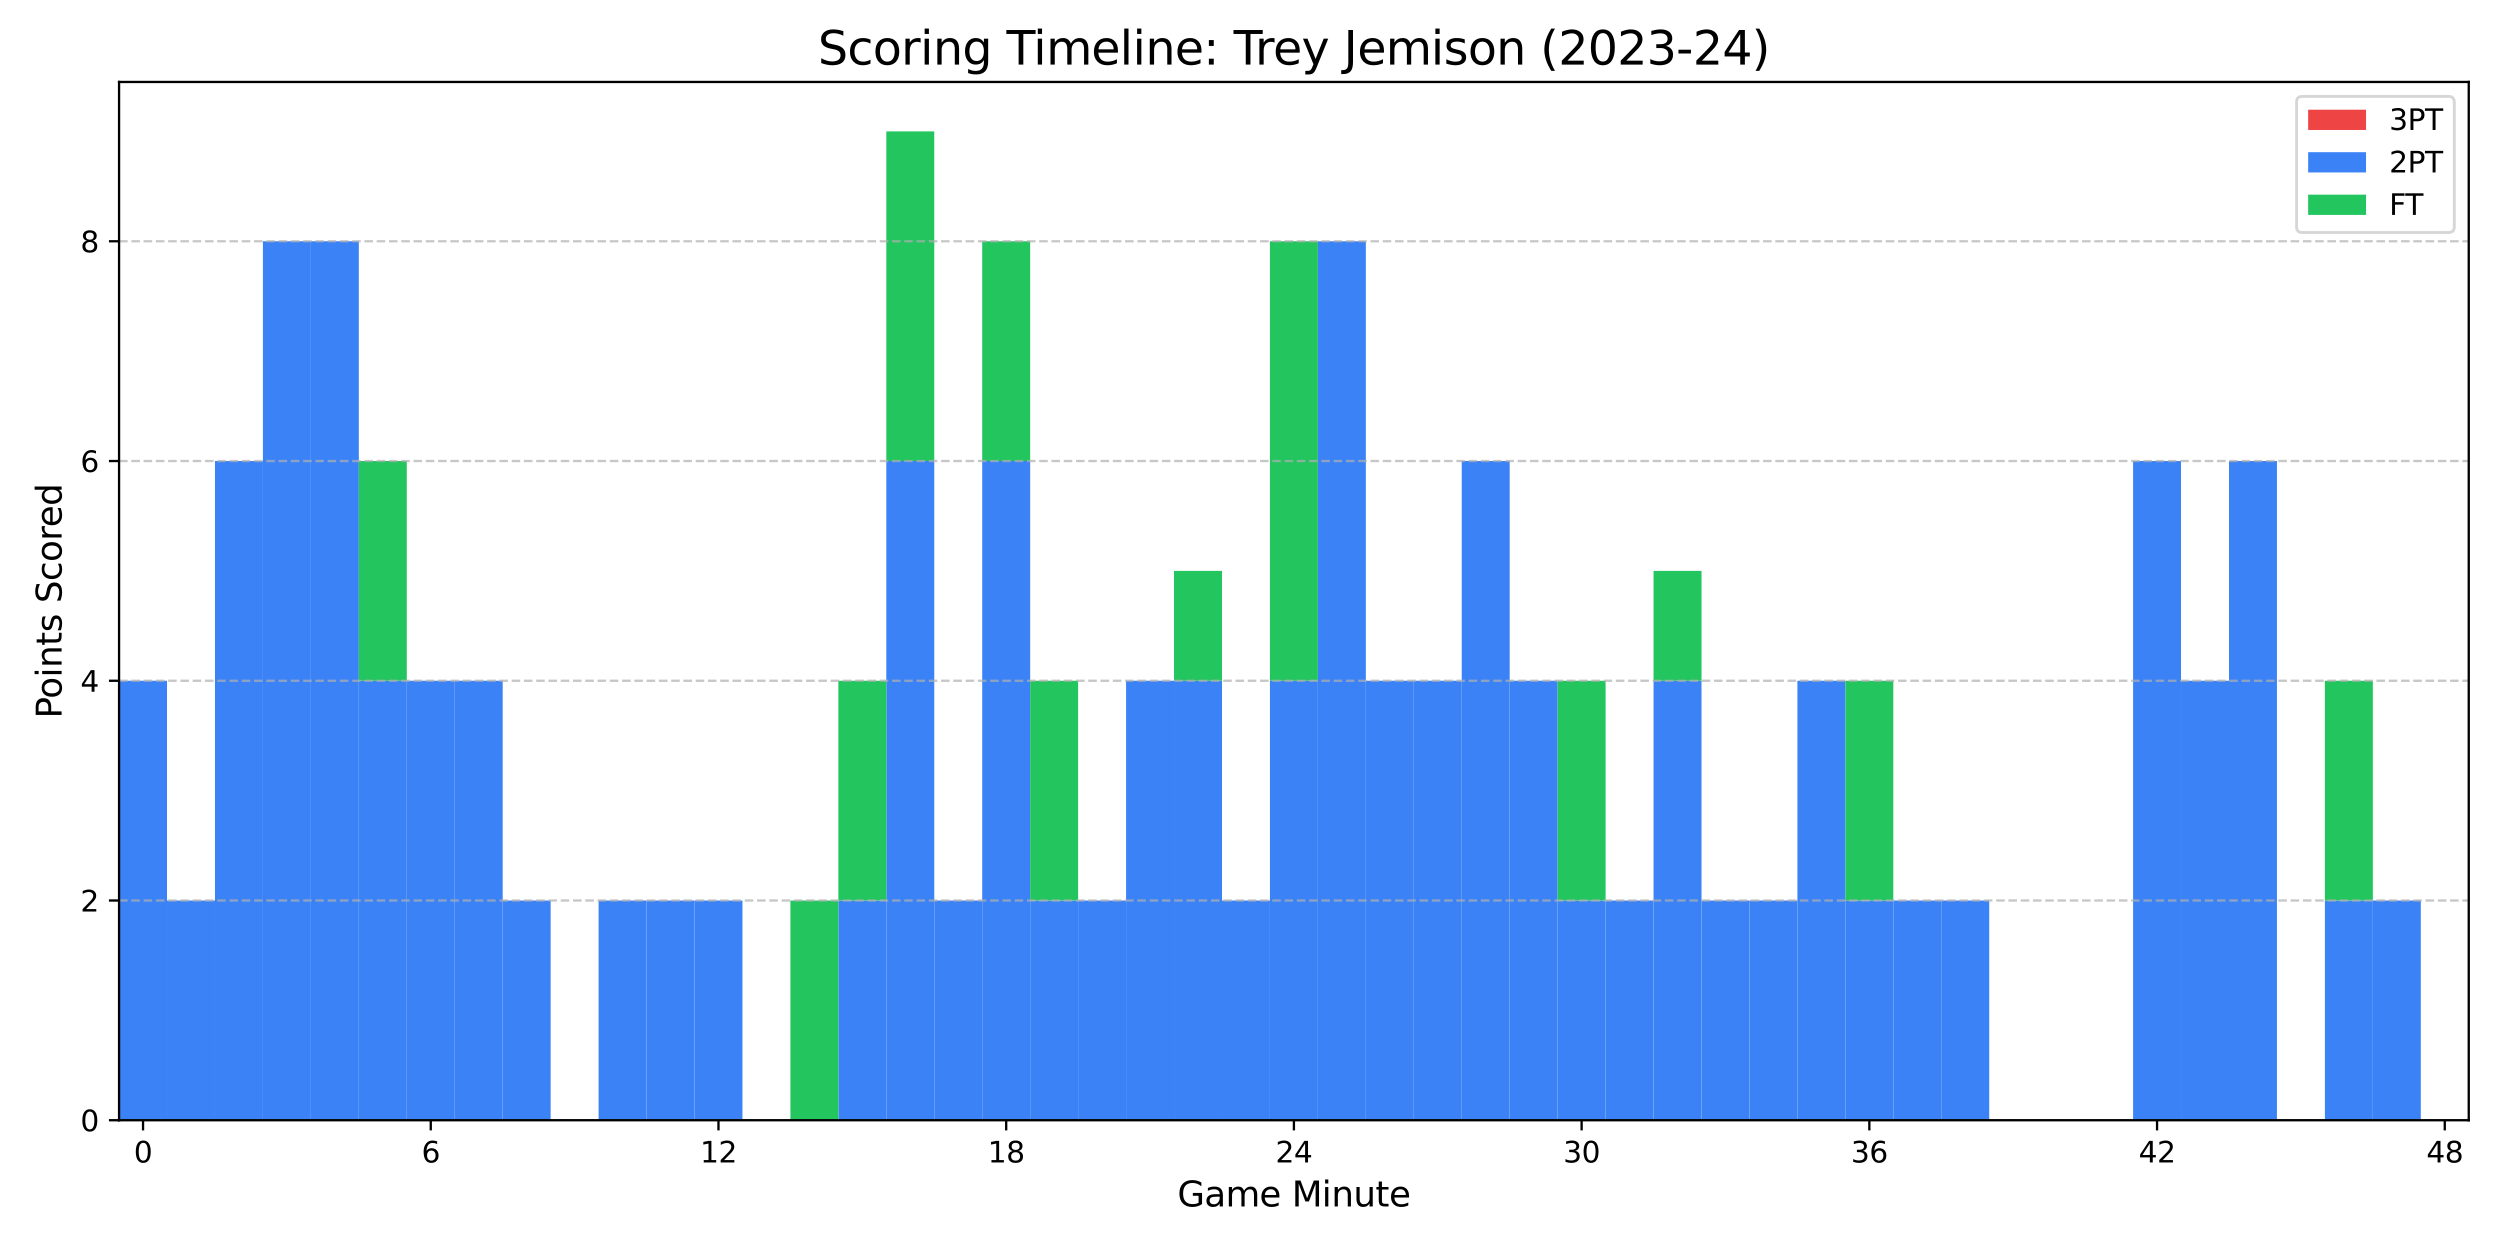 <?xml version="1.0" encoding="utf-8" standalone="no"?>
<!DOCTYPE svg PUBLIC "-//W3C//DTD SVG 1.1//EN"
  "http://www.w3.org/Graphics/SVG/1.1/DTD/svg11.dtd">
<svg xmlns:xlink="http://www.w3.org/1999/xlink" width="864pt" height="432pt" viewBox="0 0 864 432" xmlns="http://www.w3.org/2000/svg" version="1.1">
 <defs>
  <style type="text/css">*{stroke-linejoin: round; stroke-linecap: butt}</style>
 </defs>
 <g id="figure_1">
  <g id="patch_1">
   <path d="M 0 432 
L 864 432 
L 864 0 
L 0 0 
z
" style="fill: #ffffff"/>
  </g>
  <g id="axes_1">
   <g id="patch_2">
    <path d="M 41.15 387.16 
L 853.2 387.16 
L 853.2 28.32 
L 41.15 28.32 
z
" style="fill: #ffffff"/>
   </g>
   <g id="patch_3">
    <path d="M 41.15 387.16 
L 57.722 387.16 
L 57.722 387.16 
L 41.15 387.16 
z
" clip-path="url(#p44fd14edf5)" style="fill: #ef4444"/>
   </g>
   <g id="patch_4">
    <path d="M 57.722 387.16 
L 74.295 387.16 
L 74.295 387.16 
L 57.722 387.16 
z
" clip-path="url(#p44fd14edf5)" style="fill: #ef4444"/>
   </g>
   <g id="patch_5">
    <path d="M 74.295 387.16 
L 90.867 387.16 
L 90.867 387.16 
L 74.295 387.16 
z
" clip-path="url(#p44fd14edf5)" style="fill: #ef4444"/>
   </g>
   <g id="patch_6">
    <path d="M 90.867 387.16 
L 107.44 387.16 
L 107.44 387.16 
L 90.867 387.16 
z
" clip-path="url(#p44fd14edf5)" style="fill: #ef4444"/>
   </g>
   <g id="patch_7">
    <path d="M 107.44 387.16 
L 124.012 387.16 
L 124.012 387.16 
L 107.44 387.16 
z
" clip-path="url(#p44fd14edf5)" style="fill: #ef4444"/>
   </g>
   <g id="patch_8">
    <path d="M 124.012 387.16 
L 140.585 387.16 
L 140.585 387.16 
L 124.012 387.16 
z
" clip-path="url(#p44fd14edf5)" style="fill: #ef4444"/>
   </g>
   <g id="patch_9">
    <path d="M 140.585 387.16 
L 157.157 387.16 
L 157.157 387.16 
L 140.585 387.16 
z
" clip-path="url(#p44fd14edf5)" style="fill: #ef4444"/>
   </g>
   <g id="patch_10">
    <path d="M 157.157 387.16 
L 173.73 387.16 
L 173.73 387.16 
L 157.157 387.16 
z
" clip-path="url(#p44fd14edf5)" style="fill: #ef4444"/>
   </g>
   <g id="patch_11">
    <path d="M 173.73 387.16 
L 190.302 387.16 
L 190.302 387.16 
L 173.73 387.16 
z
" clip-path="url(#p44fd14edf5)" style="fill: #ef4444"/>
   </g>
   <g id="patch_12">
    <path d="M 190.302 387.16 
L 206.874 387.16 
L 206.874 387.16 
L 190.302 387.16 
z
" clip-path="url(#p44fd14edf5)" style="fill: #ef4444"/>
   </g>
   <g id="patch_13">
    <path d="M 206.874 387.16 
L 223.447 387.16 
L 223.447 387.16 
L 206.874 387.16 
z
" clip-path="url(#p44fd14edf5)" style="fill: #ef4444"/>
   </g>
   <g id="patch_14">
    <path d="M 223.447 387.16 
L 240.019 387.16 
L 240.019 387.16 
L 223.447 387.16 
z
" clip-path="url(#p44fd14edf5)" style="fill: #ef4444"/>
   </g>
   <g id="patch_15">
    <path d="M 240.019 387.16 
L 256.592 387.16 
L 256.592 387.16 
L 240.019 387.16 
z
" clip-path="url(#p44fd14edf5)" style="fill: #ef4444"/>
   </g>
   <g id="patch_16">
    <path d="M 256.592 387.16 
L 273.164 387.16 
L 273.164 387.16 
L 256.592 387.16 
z
" clip-path="url(#p44fd14edf5)" style="fill: #ef4444"/>
   </g>
   <g id="patch_17">
    <path d="M 273.164 387.16 
L 289.737 387.16 
L 289.737 387.16 
L 273.164 387.16 
z
" clip-path="url(#p44fd14edf5)" style="fill: #ef4444"/>
   </g>
   <g id="patch_18">
    <path d="M 289.737 387.16 
L 306.309 387.16 
L 306.309 387.16 
L 289.737 387.16 
z
" clip-path="url(#p44fd14edf5)" style="fill: #ef4444"/>
   </g>
   <g id="patch_19">
    <path d="M 306.309 387.16 
L 322.882 387.16 
L 322.882 387.16 
L 306.309 387.16 
z
" clip-path="url(#p44fd14edf5)" style="fill: #ef4444"/>
   </g>
   <g id="patch_20">
    <path d="M 322.882 387.16 
L 339.454 387.16 
L 339.454 387.16 
L 322.882 387.16 
z
" clip-path="url(#p44fd14edf5)" style="fill: #ef4444"/>
   </g>
   <g id="patch_21">
    <path d="M 339.454 387.16 
L 356.027 387.16 
L 356.027 387.16 
L 339.454 387.16 
z
" clip-path="url(#p44fd14edf5)" style="fill: #ef4444"/>
   </g>
   <g id="patch_22">
    <path d="M 356.027 387.16 
L 372.599 387.16 
L 372.599 387.16 
L 356.027 387.16 
z
" clip-path="url(#p44fd14edf5)" style="fill: #ef4444"/>
   </g>
   <g id="patch_23">
    <path d="M 372.599 387.16 
L 389.171 387.16 
L 389.171 387.16 
L 372.599 387.16 
z
" clip-path="url(#p44fd14edf5)" style="fill: #ef4444"/>
   </g>
   <g id="patch_24">
    <path d="M 389.171 387.16 
L 405.744 387.16 
L 405.744 387.16 
L 389.171 387.16 
z
" clip-path="url(#p44fd14edf5)" style="fill: #ef4444"/>
   </g>
   <g id="patch_25">
    <path d="M 405.744 387.16 
L 422.316 387.16 
L 422.316 387.16 
L 405.744 387.16 
z
" clip-path="url(#p44fd14edf5)" style="fill: #ef4444"/>
   </g>
   <g id="patch_26">
    <path d="M 422.316 387.16 
L 438.889 387.16 
L 438.889 387.16 
L 422.316 387.16 
z
" clip-path="url(#p44fd14edf5)" style="fill: #ef4444"/>
   </g>
   <g id="patch_27">
    <path d="M 438.889 387.16 
L 455.461 387.16 
L 455.461 387.16 
L 438.889 387.16 
z
" clip-path="url(#p44fd14edf5)" style="fill: #ef4444"/>
   </g>
   <g id="patch_28">
    <path d="M 455.461 387.16 
L 472.034 387.16 
L 472.034 387.16 
L 455.461 387.16 
z
" clip-path="url(#p44fd14edf5)" style="fill: #ef4444"/>
   </g>
   <g id="patch_29">
    <path d="M 472.034 387.16 
L 488.606 387.16 
L 488.606 387.16 
L 472.034 387.16 
z
" clip-path="url(#p44fd14edf5)" style="fill: #ef4444"/>
   </g>
   <g id="patch_30">
    <path d="M 488.606 387.16 
L 505.179 387.16 
L 505.179 387.16 
L 488.606 387.16 
z
" clip-path="url(#p44fd14edf5)" style="fill: #ef4444"/>
   </g>
   <g id="patch_31">
    <path d="M 505.179 387.16 
L 521.751 387.16 
L 521.751 387.16 
L 505.179 387.16 
z
" clip-path="url(#p44fd14edf5)" style="fill: #ef4444"/>
   </g>
   <g id="patch_32">
    <path d="M 521.751 387.16 
L 538.323 387.16 
L 538.323 387.16 
L 521.751 387.16 
z
" clip-path="url(#p44fd14edf5)" style="fill: #ef4444"/>
   </g>
   <g id="patch_33">
    <path d="M 538.323 387.16 
L 554.896 387.16 
L 554.896 387.16 
L 538.323 387.16 
z
" clip-path="url(#p44fd14edf5)" style="fill: #ef4444"/>
   </g>
   <g id="patch_34">
    <path d="M 554.896 387.16 
L 571.468 387.16 
L 571.468 387.16 
L 554.896 387.16 
z
" clip-path="url(#p44fd14edf5)" style="fill: #ef4444"/>
   </g>
   <g id="patch_35">
    <path d="M 571.468 387.16 
L 588.041 387.16 
L 588.041 387.16 
L 571.468 387.16 
z
" clip-path="url(#p44fd14edf5)" style="fill: #ef4444"/>
   </g>
   <g id="patch_36">
    <path d="M 588.041 387.16 
L 604.613 387.16 
L 604.613 387.16 
L 588.041 387.16 
z
" clip-path="url(#p44fd14edf5)" style="fill: #ef4444"/>
   </g>
   <g id="patch_37">
    <path d="M 604.613 387.16 
L 621.186 387.16 
L 621.186 387.16 
L 604.613 387.16 
z
" clip-path="url(#p44fd14edf5)" style="fill: #ef4444"/>
   </g>
   <g id="patch_38">
    <path d="M 621.186 387.16 
L 637.758 387.16 
L 637.758 387.16 
L 621.186 387.16 
z
" clip-path="url(#p44fd14edf5)" style="fill: #ef4444"/>
   </g>
   <g id="patch_39">
    <path d="M 637.758 387.16 
L 654.331 387.16 
L 654.331 387.16 
L 637.758 387.16 
z
" clip-path="url(#p44fd14edf5)" style="fill: #ef4444"/>
   </g>
   <g id="patch_40">
    <path d="M 654.331 387.16 
L 670.903 387.16 
L 670.903 387.16 
L 654.331 387.16 
z
" clip-path="url(#p44fd14edf5)" style="fill: #ef4444"/>
   </g>
   <g id="patch_41">
    <path d="M 670.903 387.16 
L 687.476 387.16 
L 687.476 387.16 
L 670.903 387.16 
z
" clip-path="url(#p44fd14edf5)" style="fill: #ef4444"/>
   </g>
   <g id="patch_42">
    <path d="M 687.476 387.16 
L 704.048 387.16 
L 704.048 387.16 
L 687.476 387.16 
z
" clip-path="url(#p44fd14edf5)" style="fill: #ef4444"/>
   </g>
   <g id="patch_43">
    <path d="M 704.048 387.16 
L 720.62 387.16 
L 720.62 387.16 
L 704.048 387.16 
z
" clip-path="url(#p44fd14edf5)" style="fill: #ef4444"/>
   </g>
   <g id="patch_44">
    <path d="M 720.62 387.16 
L 737.193 387.16 
L 737.193 387.16 
L 720.62 387.16 
z
" clip-path="url(#p44fd14edf5)" style="fill: #ef4444"/>
   </g>
   <g id="patch_45">
    <path d="M 737.193 387.16 
L 753.765 387.16 
L 753.765 387.16 
L 737.193 387.16 
z
" clip-path="url(#p44fd14edf5)" style="fill: #ef4444"/>
   </g>
   <g id="patch_46">
    <path d="M 753.765 387.16 
L 770.338 387.16 
L 770.338 387.16 
L 753.765 387.16 
z
" clip-path="url(#p44fd14edf5)" style="fill: #ef4444"/>
   </g>
   <g id="patch_47">
    <path d="M 770.338 387.16 
L 786.91 387.16 
L 786.91 387.16 
L 770.338 387.16 
z
" clip-path="url(#p44fd14edf5)" style="fill: #ef4444"/>
   </g>
   <g id="patch_48">
    <path d="M 786.91 387.16 
L 803.483 387.16 
L 803.483 387.16 
L 786.91 387.16 
z
" clip-path="url(#p44fd14edf5)" style="fill: #ef4444"/>
   </g>
   <g id="patch_49">
    <path d="M 803.483 387.16 
L 820.055 387.16 
L 820.055 387.16 
L 803.483 387.16 
z
" clip-path="url(#p44fd14edf5)" style="fill: #ef4444"/>
   </g>
   <g id="patch_50">
    <path d="M 820.055 387.16 
L 836.628 387.16 
L 836.628 387.16 
L 820.055 387.16 
z
" clip-path="url(#p44fd14edf5)" style="fill: #ef4444"/>
   </g>
   <g id="patch_51">
    <path d="M 41.15 387.16 
L 57.722 387.16 
L 57.722 235.27 
L 41.15 235.27 
z
" clip-path="url(#p44fd14edf5)" style="fill: #3b82f6"/>
   </g>
   <g id="patch_52">
    <path d="M 57.722 387.16 
L 74.295 387.16 
L 74.295 311.215 
L 57.722 311.215 
z
" clip-path="url(#p44fd14edf5)" style="fill: #3b82f6"/>
   </g>
   <g id="patch_53">
    <path d="M 74.295 387.16 
L 90.867 387.16 
L 90.867 159.325 
L 74.295 159.325 
z
" clip-path="url(#p44fd14edf5)" style="fill: #3b82f6"/>
   </g>
   <g id="patch_54">
    <path d="M 90.867 387.16 
L 107.44 387.16 
L 107.44 83.38 
L 90.867 83.38 
z
" clip-path="url(#p44fd14edf5)" style="fill: #3b82f6"/>
   </g>
   <g id="patch_55">
    <path d="M 107.44 387.16 
L 124.012 387.16 
L 124.012 83.38 
L 107.44 83.38 
z
" clip-path="url(#p44fd14edf5)" style="fill: #3b82f6"/>
   </g>
   <g id="patch_56">
    <path d="M 124.012 387.16 
L 140.585 387.16 
L 140.585 235.27 
L 124.012 235.27 
z
" clip-path="url(#p44fd14edf5)" style="fill: #3b82f6"/>
   </g>
   <g id="patch_57">
    <path d="M 140.585 387.16 
L 157.157 387.16 
L 157.157 235.27 
L 140.585 235.27 
z
" clip-path="url(#p44fd14edf5)" style="fill: #3b82f6"/>
   </g>
   <g id="patch_58">
    <path d="M 157.157 387.16 
L 173.73 387.16 
L 173.73 235.27 
L 157.157 235.27 
z
" clip-path="url(#p44fd14edf5)" style="fill: #3b82f6"/>
   </g>
   <g id="patch_59">
    <path d="M 173.73 387.16 
L 190.302 387.16 
L 190.302 311.215 
L 173.73 311.215 
z
" clip-path="url(#p44fd14edf5)" style="fill: #3b82f6"/>
   </g>
   <g id="patch_60">
    <path d="M 190.302 387.16 
L 206.874 387.16 
L 206.874 387.16 
L 190.302 387.16 
z
" clip-path="url(#p44fd14edf5)" style="fill: #3b82f6"/>
   </g>
   <g id="patch_61">
    <path d="M 206.874 387.16 
L 223.447 387.16 
L 223.447 311.215 
L 206.874 311.215 
z
" clip-path="url(#p44fd14edf5)" style="fill: #3b82f6"/>
   </g>
   <g id="patch_62">
    <path d="M 223.447 387.16 
L 240.019 387.16 
L 240.019 311.215 
L 223.447 311.215 
z
" clip-path="url(#p44fd14edf5)" style="fill: #3b82f6"/>
   </g>
   <g id="patch_63">
    <path d="M 240.019 387.16 
L 256.592 387.16 
L 256.592 311.215 
L 240.019 311.215 
z
" clip-path="url(#p44fd14edf5)" style="fill: #3b82f6"/>
   </g>
   <g id="patch_64">
    <path d="M 256.592 387.16 
L 273.164 387.16 
L 273.164 387.16 
L 256.592 387.16 
z
" clip-path="url(#p44fd14edf5)" style="fill: #3b82f6"/>
   </g>
   <g id="patch_65">
    <path d="M 273.164 387.16 
L 289.737 387.16 
L 289.737 387.16 
L 273.164 387.16 
z
" clip-path="url(#p44fd14edf5)" style="fill: #3b82f6"/>
   </g>
   <g id="patch_66">
    <path d="M 289.737 387.16 
L 306.309 387.16 
L 306.309 311.215 
L 289.737 311.215 
z
" clip-path="url(#p44fd14edf5)" style="fill: #3b82f6"/>
   </g>
   <g id="patch_67">
    <path d="M 306.309 387.16 
L 322.882 387.16 
L 322.882 159.325 
L 306.309 159.325 
z
" clip-path="url(#p44fd14edf5)" style="fill: #3b82f6"/>
   </g>
   <g id="patch_68">
    <path d="M 322.882 387.16 
L 339.454 387.16 
L 339.454 311.215 
L 322.882 311.215 
z
" clip-path="url(#p44fd14edf5)" style="fill: #3b82f6"/>
   </g>
   <g id="patch_69">
    <path d="M 339.454 387.16 
L 356.027 387.16 
L 356.027 159.325 
L 339.454 159.325 
z
" clip-path="url(#p44fd14edf5)" style="fill: #3b82f6"/>
   </g>
   <g id="patch_70">
    <path d="M 356.027 387.16 
L 372.599 387.16 
L 372.599 311.215 
L 356.027 311.215 
z
" clip-path="url(#p44fd14edf5)" style="fill: #3b82f6"/>
   </g>
   <g id="patch_71">
    <path d="M 372.599 387.16 
L 389.171 387.16 
L 389.171 311.215 
L 372.599 311.215 
z
" clip-path="url(#p44fd14edf5)" style="fill: #3b82f6"/>
   </g>
   <g id="patch_72">
    <path d="M 389.171 387.16 
L 405.744 387.16 
L 405.744 235.27 
L 389.171 235.27 
z
" clip-path="url(#p44fd14edf5)" style="fill: #3b82f6"/>
   </g>
   <g id="patch_73">
    <path d="M 405.744 387.16 
L 422.316 387.16 
L 422.316 235.27 
L 405.744 235.27 
z
" clip-path="url(#p44fd14edf5)" style="fill: #3b82f6"/>
   </g>
   <g id="patch_74">
    <path d="M 422.316 387.16 
L 438.889 387.16 
L 438.889 311.215 
L 422.316 311.215 
z
" clip-path="url(#p44fd14edf5)" style="fill: #3b82f6"/>
   </g>
   <g id="patch_75">
    <path d="M 438.889 387.16 
L 455.461 387.16 
L 455.461 235.27 
L 438.889 235.27 
z
" clip-path="url(#p44fd14edf5)" style="fill: #3b82f6"/>
   </g>
   <g id="patch_76">
    <path d="M 455.461 387.16 
L 472.034 387.16 
L 472.034 83.38 
L 455.461 83.38 
z
" clip-path="url(#p44fd14edf5)" style="fill: #3b82f6"/>
   </g>
   <g id="patch_77">
    <path d="M 472.034 387.16 
L 488.606 387.16 
L 488.606 235.27 
L 472.034 235.27 
z
" clip-path="url(#p44fd14edf5)" style="fill: #3b82f6"/>
   </g>
   <g id="patch_78">
    <path d="M 488.606 387.16 
L 505.179 387.16 
L 505.179 235.27 
L 488.606 235.27 
z
" clip-path="url(#p44fd14edf5)" style="fill: #3b82f6"/>
   </g>
   <g id="patch_79">
    <path d="M 505.179 387.16 
L 521.751 387.16 
L 521.751 159.325 
L 505.179 159.325 
z
" clip-path="url(#p44fd14edf5)" style="fill: #3b82f6"/>
   </g>
   <g id="patch_80">
    <path d="M 521.751 387.16 
L 538.323 387.16 
L 538.323 235.27 
L 521.751 235.27 
z
" clip-path="url(#p44fd14edf5)" style="fill: #3b82f6"/>
   </g>
   <g id="patch_81">
    <path d="M 538.323 387.16 
L 554.896 387.16 
L 554.896 311.215 
L 538.323 311.215 
z
" clip-path="url(#p44fd14edf5)" style="fill: #3b82f6"/>
   </g>
   <g id="patch_82">
    <path d="M 554.896 387.16 
L 571.468 387.16 
L 571.468 311.215 
L 554.896 311.215 
z
" clip-path="url(#p44fd14edf5)" style="fill: #3b82f6"/>
   </g>
   <g id="patch_83">
    <path d="M 571.468 387.16 
L 588.041 387.16 
L 588.041 235.27 
L 571.468 235.27 
z
" clip-path="url(#p44fd14edf5)" style="fill: #3b82f6"/>
   </g>
   <g id="patch_84">
    <path d="M 588.041 387.16 
L 604.613 387.16 
L 604.613 311.215 
L 588.041 311.215 
z
" clip-path="url(#p44fd14edf5)" style="fill: #3b82f6"/>
   </g>
   <g id="patch_85">
    <path d="M 604.613 387.16 
L 621.186 387.16 
L 621.186 311.215 
L 604.613 311.215 
z
" clip-path="url(#p44fd14edf5)" style="fill: #3b82f6"/>
   </g>
   <g id="patch_86">
    <path d="M 621.186 387.16 
L 637.758 387.16 
L 637.758 235.27 
L 621.186 235.27 
z
" clip-path="url(#p44fd14edf5)" style="fill: #3b82f6"/>
   </g>
   <g id="patch_87">
    <path d="M 637.758 387.16 
L 654.331 387.16 
L 654.331 311.215 
L 637.758 311.215 
z
" clip-path="url(#p44fd14edf5)" style="fill: #3b82f6"/>
   </g>
   <g id="patch_88">
    <path d="M 654.331 387.16 
L 670.903 387.16 
L 670.903 311.215 
L 654.331 311.215 
z
" clip-path="url(#p44fd14edf5)" style="fill: #3b82f6"/>
   </g>
   <g id="patch_89">
    <path d="M 670.903 387.16 
L 687.476 387.16 
L 687.476 311.215 
L 670.903 311.215 
z
" clip-path="url(#p44fd14edf5)" style="fill: #3b82f6"/>
   </g>
   <g id="patch_90">
    <path d="M 687.476 387.16 
L 704.048 387.16 
L 704.048 387.16 
L 687.476 387.16 
z
" clip-path="url(#p44fd14edf5)" style="fill: #3b82f6"/>
   </g>
   <g id="patch_91">
    <path d="M 704.048 387.16 
L 720.62 387.16 
L 720.62 387.16 
L 704.048 387.16 
z
" clip-path="url(#p44fd14edf5)" style="fill: #3b82f6"/>
   </g>
   <g id="patch_92">
    <path d="M 720.62 387.16 
L 737.193 387.16 
L 737.193 387.16 
L 720.62 387.16 
z
" clip-path="url(#p44fd14edf5)" style="fill: #3b82f6"/>
   </g>
   <g id="patch_93">
    <path d="M 737.193 387.16 
L 753.765 387.16 
L 753.765 159.325 
L 737.193 159.325 
z
" clip-path="url(#p44fd14edf5)" style="fill: #3b82f6"/>
   </g>
   <g id="patch_94">
    <path d="M 753.765 387.16 
L 770.338 387.16 
L 770.338 235.27 
L 753.765 235.27 
z
" clip-path="url(#p44fd14edf5)" style="fill: #3b82f6"/>
   </g>
   <g id="patch_95">
    <path d="M 770.338 387.16 
L 786.91 387.16 
L 786.91 159.325 
L 770.338 159.325 
z
" clip-path="url(#p44fd14edf5)" style="fill: #3b82f6"/>
   </g>
   <g id="patch_96">
    <path d="M 786.91 387.16 
L 803.483 387.16 
L 803.483 387.16 
L 786.91 387.16 
z
" clip-path="url(#p44fd14edf5)" style="fill: #3b82f6"/>
   </g>
   <g id="patch_97">
    <path d="M 803.483 387.16 
L 820.055 387.16 
L 820.055 311.215 
L 803.483 311.215 
z
" clip-path="url(#p44fd14edf5)" style="fill: #3b82f6"/>
   </g>
   <g id="patch_98">
    <path d="M 820.055 387.16 
L 836.628 387.16 
L 836.628 311.215 
L 820.055 311.215 
z
" clip-path="url(#p44fd14edf5)" style="fill: #3b82f6"/>
   </g>
   <g id="patch_99">
    <path d="M 41.15 235.27 
L 57.722 235.27 
L 57.722 235.27 
L 41.15 235.27 
z
" clip-path="url(#p44fd14edf5)" style="fill: #22c55e"/>
   </g>
   <g id="patch_100">
    <path d="M 57.722 311.215 
L 74.295 311.215 
L 74.295 311.215 
L 57.722 311.215 
z
" clip-path="url(#p44fd14edf5)" style="fill: #22c55e"/>
   </g>
   <g id="patch_101">
    <path d="M 74.295 159.325 
L 90.867 159.325 
L 90.867 159.325 
L 74.295 159.325 
z
" clip-path="url(#p44fd14edf5)" style="fill: #22c55e"/>
   </g>
   <g id="patch_102">
    <path d="M 90.867 83.38 
L 107.44 83.38 
L 107.44 83.38 
L 90.867 83.38 
z
" clip-path="url(#p44fd14edf5)" style="fill: #22c55e"/>
   </g>
   <g id="patch_103">
    <path d="M 107.44 83.38 
L 124.012 83.38 
L 124.012 83.38 
L 107.44 83.38 
z
" clip-path="url(#p44fd14edf5)" style="fill: #22c55e"/>
   </g>
   <g id="patch_104">
    <path d="M 124.012 235.27 
L 140.585 235.27 
L 140.585 159.325 
L 124.012 159.325 
z
" clip-path="url(#p44fd14edf5)" style="fill: #22c55e"/>
   </g>
   <g id="patch_105">
    <path d="M 140.585 235.27 
L 157.157 235.27 
L 157.157 235.27 
L 140.585 235.27 
z
" clip-path="url(#p44fd14edf5)" style="fill: #22c55e"/>
   </g>
   <g id="patch_106">
    <path d="M 157.157 235.27 
L 173.73 235.27 
L 173.73 235.27 
L 157.157 235.27 
z
" clip-path="url(#p44fd14edf5)" style="fill: #22c55e"/>
   </g>
   <g id="patch_107">
    <path d="M 173.73 311.215 
L 190.302 311.215 
L 190.302 311.215 
L 173.73 311.215 
z
" clip-path="url(#p44fd14edf5)" style="fill: #22c55e"/>
   </g>
   <g id="patch_108">
    <path d="M 190.302 387.16 
L 206.874 387.16 
L 206.874 387.16 
L 190.302 387.16 
z
" clip-path="url(#p44fd14edf5)" style="fill: #22c55e"/>
   </g>
   <g id="patch_109">
    <path d="M 206.874 311.215 
L 223.447 311.215 
L 223.447 311.215 
L 206.874 311.215 
z
" clip-path="url(#p44fd14edf5)" style="fill: #22c55e"/>
   </g>
   <g id="patch_110">
    <path d="M 223.447 311.215 
L 240.019 311.215 
L 240.019 311.215 
L 223.447 311.215 
z
" clip-path="url(#p44fd14edf5)" style="fill: #22c55e"/>
   </g>
   <g id="patch_111">
    <path d="M 240.019 311.215 
L 256.592 311.215 
L 256.592 311.215 
L 240.019 311.215 
z
" clip-path="url(#p44fd14edf5)" style="fill: #22c55e"/>
   </g>
   <g id="patch_112">
    <path d="M 256.592 387.16 
L 273.164 387.16 
L 273.164 387.16 
L 256.592 387.16 
z
" clip-path="url(#p44fd14edf5)" style="fill: #22c55e"/>
   </g>
   <g id="patch_113">
    <path d="M 273.164 387.16 
L 289.737 387.16 
L 289.737 311.215 
L 273.164 311.215 
z
" clip-path="url(#p44fd14edf5)" style="fill: #22c55e"/>
   </g>
   <g id="patch_114">
    <path d="M 289.737 311.215 
L 306.309 311.215 
L 306.309 235.27 
L 289.737 235.27 
z
" clip-path="url(#p44fd14edf5)" style="fill: #22c55e"/>
   </g>
   <g id="patch_115">
    <path d="M 306.309 159.325 
L 322.882 159.325 
L 322.882 45.408 
L 306.309 45.408 
z
" clip-path="url(#p44fd14edf5)" style="fill: #22c55e"/>
   </g>
   <g id="patch_116">
    <path d="M 322.882 311.215 
L 339.454 311.215 
L 339.454 311.215 
L 322.882 311.215 
z
" clip-path="url(#p44fd14edf5)" style="fill: #22c55e"/>
   </g>
   <g id="patch_117">
    <path d="M 339.454 159.325 
L 356.027 159.325 
L 356.027 83.38 
L 339.454 83.38 
z
" clip-path="url(#p44fd14edf5)" style="fill: #22c55e"/>
   </g>
   <g id="patch_118">
    <path d="M 356.027 311.215 
L 372.599 311.215 
L 372.599 235.27 
L 356.027 235.27 
z
" clip-path="url(#p44fd14edf5)" style="fill: #22c55e"/>
   </g>
   <g id="patch_119">
    <path d="M 372.599 311.215 
L 389.171 311.215 
L 389.171 311.215 
L 372.599 311.215 
z
" clip-path="url(#p44fd14edf5)" style="fill: #22c55e"/>
   </g>
   <g id="patch_120">
    <path d="M 389.171 235.27 
L 405.744 235.27 
L 405.744 235.27 
L 389.171 235.27 
z
" clip-path="url(#p44fd14edf5)" style="fill: #22c55e"/>
   </g>
   <g id="patch_121">
    <path d="M 405.744 235.27 
L 422.316 235.27 
L 422.316 197.298 
L 405.744 197.298 
z
" clip-path="url(#p44fd14edf5)" style="fill: #22c55e"/>
   </g>
   <g id="patch_122">
    <path d="M 422.316 311.215 
L 438.889 311.215 
L 438.889 311.215 
L 422.316 311.215 
z
" clip-path="url(#p44fd14edf5)" style="fill: #22c55e"/>
   </g>
   <g id="patch_123">
    <path d="M 438.889 235.27 
L 455.461 235.27 
L 455.461 83.38 
L 438.889 83.38 
z
" clip-path="url(#p44fd14edf5)" style="fill: #22c55e"/>
   </g>
   <g id="patch_124">
    <path d="M 455.461 83.38 
L 472.034 83.38 
L 472.034 83.38 
L 455.461 83.38 
z
" clip-path="url(#p44fd14edf5)" style="fill: #22c55e"/>
   </g>
   <g id="patch_125">
    <path d="M 472.034 235.27 
L 488.606 235.27 
L 488.606 235.27 
L 472.034 235.27 
z
" clip-path="url(#p44fd14edf5)" style="fill: #22c55e"/>
   </g>
   <g id="patch_126">
    <path d="M 488.606 235.27 
L 505.179 235.27 
L 505.179 235.27 
L 488.606 235.27 
z
" clip-path="url(#p44fd14edf5)" style="fill: #22c55e"/>
   </g>
   <g id="patch_127">
    <path d="M 505.179 159.325 
L 521.751 159.325 
L 521.751 159.325 
L 505.179 159.325 
z
" clip-path="url(#p44fd14edf5)" style="fill: #22c55e"/>
   </g>
   <g id="patch_128">
    <path d="M 521.751 235.27 
L 538.323 235.27 
L 538.323 235.27 
L 521.751 235.27 
z
" clip-path="url(#p44fd14edf5)" style="fill: #22c55e"/>
   </g>
   <g id="patch_129">
    <path d="M 538.323 311.215 
L 554.896 311.215 
L 554.896 235.27 
L 538.323 235.27 
z
" clip-path="url(#p44fd14edf5)" style="fill: #22c55e"/>
   </g>
   <g id="patch_130">
    <path d="M 554.896 311.215 
L 571.468 311.215 
L 571.468 311.215 
L 554.896 311.215 
z
" clip-path="url(#p44fd14edf5)" style="fill: #22c55e"/>
   </g>
   <g id="patch_131">
    <path d="M 571.468 235.27 
L 588.041 235.27 
L 588.041 197.298 
L 571.468 197.298 
z
" clip-path="url(#p44fd14edf5)" style="fill: #22c55e"/>
   </g>
   <g id="patch_132">
    <path d="M 588.041 311.215 
L 604.613 311.215 
L 604.613 311.215 
L 588.041 311.215 
z
" clip-path="url(#p44fd14edf5)" style="fill: #22c55e"/>
   </g>
   <g id="patch_133">
    <path d="M 604.613 311.215 
L 621.186 311.215 
L 621.186 311.215 
L 604.613 311.215 
z
" clip-path="url(#p44fd14edf5)" style="fill: #22c55e"/>
   </g>
   <g id="patch_134">
    <path d="M 621.186 235.27 
L 637.758 235.27 
L 637.758 235.27 
L 621.186 235.27 
z
" clip-path="url(#p44fd14edf5)" style="fill: #22c55e"/>
   </g>
   <g id="patch_135">
    <path d="M 637.758 311.215 
L 654.331 311.215 
L 654.331 235.27 
L 637.758 235.27 
z
" clip-path="url(#p44fd14edf5)" style="fill: #22c55e"/>
   </g>
   <g id="patch_136">
    <path d="M 654.331 311.215 
L 670.903 311.215 
L 670.903 311.215 
L 654.331 311.215 
z
" clip-path="url(#p44fd14edf5)" style="fill: #22c55e"/>
   </g>
   <g id="patch_137">
    <path d="M 670.903 311.215 
L 687.476 311.215 
L 687.476 311.215 
L 670.903 311.215 
z
" clip-path="url(#p44fd14edf5)" style="fill: #22c55e"/>
   </g>
   <g id="patch_138">
    <path d="M 687.476 387.16 
L 704.048 387.16 
L 704.048 387.16 
L 687.476 387.16 
z
" clip-path="url(#p44fd14edf5)" style="fill: #22c55e"/>
   </g>
   <g id="patch_139">
    <path d="M 704.048 387.16 
L 720.62 387.16 
L 720.62 387.16 
L 704.048 387.16 
z
" clip-path="url(#p44fd14edf5)" style="fill: #22c55e"/>
   </g>
   <g id="patch_140">
    <path d="M 720.62 387.16 
L 737.193 387.16 
L 737.193 387.16 
L 720.62 387.16 
z
" clip-path="url(#p44fd14edf5)" style="fill: #22c55e"/>
   </g>
   <g id="patch_141">
    <path d="M 737.193 159.325 
L 753.765 159.325 
L 753.765 159.325 
L 737.193 159.325 
z
" clip-path="url(#p44fd14edf5)" style="fill: #22c55e"/>
   </g>
   <g id="patch_142">
    <path d="M 753.765 235.27 
L 770.338 235.27 
L 770.338 235.27 
L 753.765 235.27 
z
" clip-path="url(#p44fd14edf5)" style="fill: #22c55e"/>
   </g>
   <g id="patch_143">
    <path d="M 770.338 159.325 
L 786.91 159.325 
L 786.91 159.325 
L 770.338 159.325 
z
" clip-path="url(#p44fd14edf5)" style="fill: #22c55e"/>
   </g>
   <g id="patch_144">
    <path d="M 786.91 387.16 
L 803.483 387.16 
L 803.483 387.16 
L 786.91 387.16 
z
" clip-path="url(#p44fd14edf5)" style="fill: #22c55e"/>
   </g>
   <g id="patch_145">
    <path d="M 803.483 311.215 
L 820.055 311.215 
L 820.055 235.27 
L 803.483 235.27 
z
" clip-path="url(#p44fd14edf5)" style="fill: #22c55e"/>
   </g>
   <g id="patch_146">
    <path d="M 820.055 311.215 
L 836.628 311.215 
L 836.628 311.215 
L 820.055 311.215 
z
" clip-path="url(#p44fd14edf5)" style="fill: #22c55e"/>
   </g>
   <g id="matplotlib.axis_1">
    <g id="xtick_1">
     <g id="line2d_1">
      <defs>
       <path id="m15b059d041" d="M 0 0 
L 0 3.5 
" style="stroke: #000000; stroke-width: 0.8"/>
      </defs>
      <g>
       <use xlink:href="#m15b059d041" x="49.436" y="387.16" style="stroke: #000000; stroke-width: 0.8"/>
      </g>
     </g>
     <g id="text_1">
      <!-- 0 -->
      <g transform="translate(46.255 401.758) scale(0.1 -0.1)">
       <defs>
        <path id="DejaVuSans-30" d="M 2034 4250 
Q 1547 4250 1301 3770 
Q 1056 3291 1056 2328 
Q 1056 1369 1301 889 
Q 1547 409 2034 409 
Q 2525 409 2770 889 
Q 3016 1369 3016 2328 
Q 3016 3291 2770 3770 
Q 2525 4250 2034 4250 
z
M 2034 4750 
Q 2819 4750 3233 4129 
Q 3647 3509 3647 2328 
Q 3647 1150 3233 529 
Q 2819 -91 2034 -91 
Q 1250 -91 836 529 
Q 422 1150 422 2328 
Q 422 3509 836 4129 
Q 1250 4750 2034 4750 
z
" transform="scale(0.016)"/>
       </defs>
       <use xlink:href="#DejaVuSans-30"/>
      </g>
     </g>
    </g>
    <g id="xtick_2">
     <g id="line2d_2">
      <g>
       <use xlink:href="#m15b059d041" x="148.871" y="387.16" style="stroke: #000000; stroke-width: 0.8"/>
      </g>
     </g>
     <g id="text_2">
      <!-- 6 -->
      <g transform="translate(145.69 401.758) scale(0.1 -0.1)">
       <defs>
        <path id="DejaVuSans-36" d="M 2113 2584 
Q 1688 2584 1439 2293 
Q 1191 2003 1191 1497 
Q 1191 994 1439 701 
Q 1688 409 2113 409 
Q 2538 409 2786 701 
Q 3034 994 3034 1497 
Q 3034 2003 2786 2293 
Q 2538 2584 2113 2584 
z
M 3366 4563 
L 3366 3988 
Q 3128 4100 2886 4159 
Q 2644 4219 2406 4219 
Q 1781 4219 1451 3797 
Q 1122 3375 1075 2522 
Q 1259 2794 1537 2939 
Q 1816 3084 2150 3084 
Q 2853 3084 3261 2657 
Q 3669 2231 3669 1497 
Q 3669 778 3244 343 
Q 2819 -91 2113 -91 
Q 1303 -91 875 529 
Q 447 1150 447 2328 
Q 447 3434 972 4092 
Q 1497 4750 2381 4750 
Q 2619 4750 2861 4703 
Q 3103 4656 3366 4563 
z
" transform="scale(0.016)"/>
       </defs>
       <use xlink:href="#DejaVuSans-36"/>
      </g>
     </g>
    </g>
    <g id="xtick_3">
     <g id="line2d_3">
      <g>
       <use xlink:href="#m15b059d041" x="248.306" y="387.16" style="stroke: #000000; stroke-width: 0.8"/>
      </g>
     </g>
     <g id="text_3">
      <!-- 12 -->
      <g transform="translate(241.943 401.758) scale(0.1 -0.1)">
       <defs>
        <path id="DejaVuSans-31" d="M 794 531 
L 1825 531 
L 1825 4091 
L 703 3866 
L 703 4441 
L 1819 4666 
L 2450 4666 
L 2450 531 
L 3481 531 
L 3481 0 
L 794 0 
L 794 531 
z
" transform="scale(0.016)"/>
        <path id="DejaVuSans-32" d="M 1228 531 
L 3431 531 
L 3431 0 
L 469 0 
L 469 531 
Q 828 903 1448 1529 
Q 2069 2156 2228 2338 
Q 2531 2678 2651 2914 
Q 2772 3150 2772 3378 
Q 2772 3750 2511 3984 
Q 2250 4219 1831 4219 
Q 1534 4219 1204 4116 
Q 875 4013 500 3803 
L 500 4441 
Q 881 4594 1212 4672 
Q 1544 4750 1819 4750 
Q 2544 4750 2975 4387 
Q 3406 4025 3406 3419 
Q 3406 3131 3298 2873 
Q 3191 2616 2906 2266 
Q 2828 2175 2409 1742 
Q 1991 1309 1228 531 
z
" transform="scale(0.016)"/>
       </defs>
       <use xlink:href="#DejaVuSans-31"/>
       <use xlink:href="#DejaVuSans-32" transform="translate(63.623 0)"/>
      </g>
     </g>
    </g>
    <g id="xtick_4">
     <g id="line2d_4">
      <g>
       <use xlink:href="#m15b059d041" x="347.74" y="387.16" style="stroke: #000000; stroke-width: 0.8"/>
      </g>
     </g>
     <g id="text_4">
      <!-- 18 -->
      <g transform="translate(341.378 401.758) scale(0.1 -0.1)">
       <defs>
        <path id="DejaVuSans-38" d="M 2034 2216 
Q 1584 2216 1326 1975 
Q 1069 1734 1069 1313 
Q 1069 891 1326 650 
Q 1584 409 2034 409 
Q 2484 409 2743 651 
Q 3003 894 3003 1313 
Q 3003 1734 2745 1975 
Q 2488 2216 2034 2216 
z
M 1403 2484 
Q 997 2584 770 2862 
Q 544 3141 544 3541 
Q 544 4100 942 4425 
Q 1341 4750 2034 4750 
Q 2731 4750 3128 4425 
Q 3525 4100 3525 3541 
Q 3525 3141 3298 2862 
Q 3072 2584 2669 2484 
Q 3125 2378 3379 2068 
Q 3634 1759 3634 1313 
Q 3634 634 3220 271 
Q 2806 -91 2034 -91 
Q 1263 -91 848 271 
Q 434 634 434 1313 
Q 434 1759 690 2068 
Q 947 2378 1403 2484 
z
M 1172 3481 
Q 1172 3119 1398 2916 
Q 1625 2713 2034 2713 
Q 2441 2713 2670 2916 
Q 2900 3119 2900 3481 
Q 2900 3844 2670 4047 
Q 2441 4250 2034 4250 
Q 1625 4250 1398 4047 
Q 1172 3844 1172 3481 
z
" transform="scale(0.016)"/>
       </defs>
       <use xlink:href="#DejaVuSans-31"/>
       <use xlink:href="#DejaVuSans-38" transform="translate(63.623 0)"/>
      </g>
     </g>
    </g>
    <g id="xtick_5">
     <g id="line2d_5">
      <g>
       <use xlink:href="#m15b059d041" x="447.175" y="387.16" style="stroke: #000000; stroke-width: 0.8"/>
      </g>
     </g>
     <g id="text_5">
      <!-- 24 -->
      <g transform="translate(440.812 401.758) scale(0.1 -0.1)">
       <defs>
        <path id="DejaVuSans-34" d="M 2419 4116 
L 825 1625 
L 2419 1625 
L 2419 4116 
z
M 2253 4666 
L 3047 4666 
L 3047 1625 
L 3713 1625 
L 3713 1100 
L 3047 1100 
L 3047 0 
L 2419 0 
L 2419 1100 
L 313 1100 
L 313 1709 
L 2253 4666 
z
" transform="scale(0.016)"/>
       </defs>
       <use xlink:href="#DejaVuSans-32"/>
       <use xlink:href="#DejaVuSans-34" transform="translate(63.623 0)"/>
      </g>
     </g>
    </g>
    <g id="xtick_6">
     <g id="line2d_6">
      <g>
       <use xlink:href="#m15b059d041" x="546.61" y="387.16" style="stroke: #000000; stroke-width: 0.8"/>
      </g>
     </g>
     <g id="text_6">
      <!-- 30 -->
      <g transform="translate(540.247 401.758) scale(0.1 -0.1)">
       <defs>
        <path id="DejaVuSans-33" d="M 2597 2516 
Q 3050 2419 3304 2112 
Q 3559 1806 3559 1356 
Q 3559 666 3084 287 
Q 2609 -91 1734 -91 
Q 1441 -91 1130 -33 
Q 819 25 488 141 
L 488 750 
Q 750 597 1062 519 
Q 1375 441 1716 441 
Q 2309 441 2620 675 
Q 2931 909 2931 1356 
Q 2931 1769 2642 2001 
Q 2353 2234 1838 2234 
L 1294 2234 
L 1294 2753 
L 1863 2753 
Q 2328 2753 2575 2939 
Q 2822 3125 2822 3475 
Q 2822 3834 2567 4026 
Q 2313 4219 1838 4219 
Q 1578 4219 1281 4162 
Q 984 4106 628 3988 
L 628 4550 
Q 988 4650 1302 4700 
Q 1616 4750 1894 4750 
Q 2613 4750 3031 4423 
Q 3450 4097 3450 3541 
Q 3450 3153 3228 2886 
Q 3006 2619 2597 2516 
z
" transform="scale(0.016)"/>
       </defs>
       <use xlink:href="#DejaVuSans-33"/>
       <use xlink:href="#DejaVuSans-30" transform="translate(63.623 0)"/>
      </g>
     </g>
    </g>
    <g id="xtick_7">
     <g id="line2d_7">
      <g>
       <use xlink:href="#m15b059d041" x="646.044" y="387.16" style="stroke: #000000; stroke-width: 0.8"/>
      </g>
     </g>
     <g id="text_7">
      <!-- 36 -->
      <g transform="translate(639.682 401.758) scale(0.1 -0.1)">
       <use xlink:href="#DejaVuSans-33"/>
       <use xlink:href="#DejaVuSans-36" transform="translate(63.623 0)"/>
      </g>
     </g>
    </g>
    <g id="xtick_8">
     <g id="line2d_8">
      <g>
       <use xlink:href="#m15b059d041" x="745.479" y="387.16" style="stroke: #000000; stroke-width: 0.8"/>
      </g>
     </g>
     <g id="text_8">
      <!-- 42 -->
      <g transform="translate(739.117 401.758) scale(0.1 -0.1)">
       <use xlink:href="#DejaVuSans-34"/>
       <use xlink:href="#DejaVuSans-32" transform="translate(63.623 0)"/>
      </g>
     </g>
    </g>
    <g id="xtick_9">
     <g id="line2d_9">
      <g>
       <use xlink:href="#m15b059d041" x="844.914" y="387.16" style="stroke: #000000; stroke-width: 0.8"/>
      </g>
     </g>
     <g id="text_9">
      <!-- 48 -->
      <g transform="translate(838.551 401.758) scale(0.1 -0.1)">
       <use xlink:href="#DejaVuSans-34"/>
       <use xlink:href="#DejaVuSans-38" transform="translate(63.623 0)"/>
      </g>
     </g>
    </g>
    <g id="text_10">
     <!-- Game Minute -->
     <g transform="translate(406.913 416.956) scale(0.12 -0.12)">
      <defs>
       <path id="DejaVuSans-47" d="M 3809 666 
L 3809 1919 
L 2778 1919 
L 2778 2438 
L 4434 2438 
L 4434 434 
Q 4069 175 3628 42 
Q 3188 -91 2688 -91 
Q 1594 -91 976 548 
Q 359 1188 359 2328 
Q 359 3472 976 4111 
Q 1594 4750 2688 4750 
Q 3144 4750 3555 4637 
Q 3966 4525 4313 4306 
L 4313 3634 
Q 3963 3931 3569 4081 
Q 3175 4231 2741 4231 
Q 1884 4231 1454 3753 
Q 1025 3275 1025 2328 
Q 1025 1384 1454 906 
Q 1884 428 2741 428 
Q 3075 428 3337 486 
Q 3600 544 3809 666 
z
" transform="scale(0.016)"/>
       <path id="DejaVuSans-61" d="M 2194 1759 
Q 1497 1759 1228 1600 
Q 959 1441 959 1056 
Q 959 750 1161 570 
Q 1363 391 1709 391 
Q 2188 391 2477 730 
Q 2766 1069 2766 1631 
L 2766 1759 
L 2194 1759 
z
M 3341 1997 
L 3341 0 
L 2766 0 
L 2766 531 
Q 2569 213 2275 61 
Q 1981 -91 1556 -91 
Q 1019 -91 701 211 
Q 384 513 384 1019 
Q 384 1609 779 1909 
Q 1175 2209 1959 2209 
L 2766 2209 
L 2766 2266 
Q 2766 2663 2505 2880 
Q 2244 3097 1772 3097 
Q 1472 3097 1187 3025 
Q 903 2953 641 2809 
L 641 3341 
Q 956 3463 1253 3523 
Q 1550 3584 1831 3584 
Q 2591 3584 2966 3190 
Q 3341 2797 3341 1997 
z
" transform="scale(0.016)"/>
       <path id="DejaVuSans-6d" d="M 3328 2828 
Q 3544 3216 3844 3400 
Q 4144 3584 4550 3584 
Q 5097 3584 5394 3201 
Q 5691 2819 5691 2113 
L 5691 0 
L 5113 0 
L 5113 2094 
Q 5113 2597 4934 2840 
Q 4756 3084 4391 3084 
Q 3944 3084 3684 2787 
Q 3425 2491 3425 1978 
L 3425 0 
L 2847 0 
L 2847 2094 
Q 2847 2600 2669 2842 
Q 2491 3084 2119 3084 
Q 1678 3084 1418 2786 
Q 1159 2488 1159 1978 
L 1159 0 
L 581 0 
L 581 3500 
L 1159 3500 
L 1159 2956 
Q 1356 3278 1631 3431 
Q 1906 3584 2284 3584 
Q 2666 3584 2933 3390 
Q 3200 3197 3328 2828 
z
" transform="scale(0.016)"/>
       <path id="DejaVuSans-65" d="M 3597 1894 
L 3597 1613 
L 953 1613 
Q 991 1019 1311 708 
Q 1631 397 2203 397 
Q 2534 397 2845 478 
Q 3156 559 3463 722 
L 3463 178 
Q 3153 47 2828 -22 
Q 2503 -91 2169 -91 
Q 1331 -91 842 396 
Q 353 884 353 1716 
Q 353 2575 817 3079 
Q 1281 3584 2069 3584 
Q 2775 3584 3186 3129 
Q 3597 2675 3597 1894 
z
M 3022 2063 
Q 3016 2534 2758 2815 
Q 2500 3097 2075 3097 
Q 1594 3097 1305 2825 
Q 1016 2553 972 2059 
L 3022 2063 
z
" transform="scale(0.016)"/>
       <path id="DejaVuSans-20" transform="scale(0.016)"/>
       <path id="DejaVuSans-4d" d="M 628 4666 
L 1569 4666 
L 2759 1491 
L 3956 4666 
L 4897 4666 
L 4897 0 
L 4281 0 
L 4281 4097 
L 3078 897 
L 2444 897 
L 1241 4097 
L 1241 0 
L 628 0 
L 628 4666 
z
" transform="scale(0.016)"/>
       <path id="DejaVuSans-69" d="M 603 3500 
L 1178 3500 
L 1178 0 
L 603 0 
L 603 3500 
z
M 603 4863 
L 1178 4863 
L 1178 4134 
L 603 4134 
L 603 4863 
z
" transform="scale(0.016)"/>
       <path id="DejaVuSans-6e" d="M 3513 2113 
L 3513 0 
L 2938 0 
L 2938 2094 
Q 2938 2591 2744 2837 
Q 2550 3084 2163 3084 
Q 1697 3084 1428 2787 
Q 1159 2491 1159 1978 
L 1159 0 
L 581 0 
L 581 3500 
L 1159 3500 
L 1159 2956 
Q 1366 3272 1645 3428 
Q 1925 3584 2291 3584 
Q 2894 3584 3203 3211 
Q 3513 2838 3513 2113 
z
" transform="scale(0.016)"/>
       <path id="DejaVuSans-75" d="M 544 1381 
L 544 3500 
L 1119 3500 
L 1119 1403 
Q 1119 906 1312 657 
Q 1506 409 1894 409 
Q 2359 409 2629 706 
Q 2900 1003 2900 1516 
L 2900 3500 
L 3475 3500 
L 3475 0 
L 2900 0 
L 2900 538 
Q 2691 219 2414 64 
Q 2138 -91 1772 -91 
Q 1169 -91 856 284 
Q 544 659 544 1381 
z
M 1991 3584 
L 1991 3584 
z
" transform="scale(0.016)"/>
       <path id="DejaVuSans-74" d="M 1172 4494 
L 1172 3500 
L 2356 3500 
L 2356 3053 
L 1172 3053 
L 1172 1153 
Q 1172 725 1289 603 
Q 1406 481 1766 481 
L 2356 481 
L 2356 0 
L 1766 0 
Q 1100 0 847 248 
Q 594 497 594 1153 
L 594 3053 
L 172 3053 
L 172 3500 
L 594 3500 
L 594 4494 
L 1172 4494 
z
" transform="scale(0.016)"/>
      </defs>
      <use xlink:href="#DejaVuSans-47"/>
      <use xlink:href="#DejaVuSans-61" transform="translate(77.49 0)"/>
      <use xlink:href="#DejaVuSans-6d" transform="translate(138.77 0)"/>
      <use xlink:href="#DejaVuSans-65" transform="translate(236.182 0)"/>
      <use xlink:href="#DejaVuSans-20" transform="translate(297.705 0)"/>
      <use xlink:href="#DejaVuSans-4d" transform="translate(329.492 0)"/>
      <use xlink:href="#DejaVuSans-69" transform="translate(415.771 0)"/>
      <use xlink:href="#DejaVuSans-6e" transform="translate(443.555 0)"/>
      <use xlink:href="#DejaVuSans-75" transform="translate(506.934 0)"/>
      <use xlink:href="#DejaVuSans-74" transform="translate(570.312 0)"/>
      <use xlink:href="#DejaVuSans-65" transform="translate(609.521 0)"/>
     </g>
    </g>
   </g>
   <g id="matplotlib.axis_2">
    <g id="ytick_1">
     <g id="line2d_10">
      <path d="M 41.15 387.16 
L 853.2 387.16 
" clip-path="url(#p44fd14edf5)" style="fill: none; stroke-dasharray: 2.96,1.28; stroke-dashoffset: 0; stroke: #b0b0b0; stroke-opacity: 0.7; stroke-width: 0.8"/>
     </g>
     <g id="line2d_11">
      <defs>
       <path id="ma435d112b7" d="M 0 0 
L -3.5 0 
" style="stroke: #000000; stroke-width: 0.8"/>
      </defs>
      <g>
       <use xlink:href="#ma435d112b7" x="41.15" y="387.16" style="stroke: #000000; stroke-width: 0.8"/>
      </g>
     </g>
     <g id="text_11">
      <!-- 0 -->
      <g transform="translate(27.788 390.959) scale(0.1 -0.1)">
       <use xlink:href="#DejaVuSans-30"/>
      </g>
     </g>
    </g>
    <g id="ytick_2">
     <g id="line2d_12">
      <path d="M 41.15 311.215 
L 853.2 311.215 
" clip-path="url(#p44fd14edf5)" style="fill: none; stroke-dasharray: 2.96,1.28; stroke-dashoffset: 0; stroke: #b0b0b0; stroke-opacity: 0.7; stroke-width: 0.8"/>
     </g>
     <g id="line2d_13">
      <g>
       <use xlink:href="#ma435d112b7" x="41.15" y="311.215" style="stroke: #000000; stroke-width: 0.8"/>
      </g>
     </g>
     <g id="text_12">
      <!-- 2 -->
      <g transform="translate(27.788 315.014) scale(0.1 -0.1)">
       <use xlink:href="#DejaVuSans-32"/>
      </g>
     </g>
    </g>
    <g id="ytick_3">
     <g id="line2d_14">
      <path d="M 41.15 235.27 
L 853.2 235.27 
" clip-path="url(#p44fd14edf5)" style="fill: none; stroke-dasharray: 2.96,1.28; stroke-dashoffset: 0; stroke: #b0b0b0; stroke-opacity: 0.7; stroke-width: 0.8"/>
     </g>
     <g id="line2d_15">
      <g>
       <use xlink:href="#ma435d112b7" x="41.15" y="235.27" style="stroke: #000000; stroke-width: 0.8"/>
      </g>
     </g>
     <g id="text_13">
      <!-- 4 -->
      <g transform="translate(27.788 239.069) scale(0.1 -0.1)">
       <use xlink:href="#DejaVuSans-34"/>
      </g>
     </g>
    </g>
    <g id="ytick_4">
     <g id="line2d_16">
      <path d="M 41.15 159.325 
L 853.2 159.325 
" clip-path="url(#p44fd14edf5)" style="fill: none; stroke-dasharray: 2.96,1.28; stroke-dashoffset: 0; stroke: #b0b0b0; stroke-opacity: 0.7; stroke-width: 0.8"/>
     </g>
     <g id="line2d_17">
      <g>
       <use xlink:href="#ma435d112b7" x="41.15" y="159.325" style="stroke: #000000; stroke-width: 0.8"/>
      </g>
     </g>
     <g id="text_14">
      <!-- 6 -->
      <g transform="translate(27.788 163.124) scale(0.1 -0.1)">
       <use xlink:href="#DejaVuSans-36"/>
      </g>
     </g>
    </g>
    <g id="ytick_5">
     <g id="line2d_18">
      <path d="M 41.15 83.38 
L 853.2 83.38 
" clip-path="url(#p44fd14edf5)" style="fill: none; stroke-dasharray: 2.96,1.28; stroke-dashoffset: 0; stroke: #b0b0b0; stroke-opacity: 0.7; stroke-width: 0.8"/>
     </g>
     <g id="line2d_19">
      <g>
       <use xlink:href="#ma435d112b7" x="41.15" y="83.38" style="stroke: #000000; stroke-width: 0.8"/>
      </g>
     </g>
     <g id="text_15">
      <!-- 8 -->
      <g transform="translate(27.788 87.179) scale(0.1 -0.1)">
       <use xlink:href="#DejaVuSans-38"/>
      </g>
     </g>
    </g>
    <g id="text_16">
     <!-- Points Scored -->
     <g transform="translate(21.292 248.278) rotate(-90) scale(0.12 -0.12)">
      <defs>
       <path id="DejaVuSans-50" d="M 1259 4147 
L 1259 2394 
L 2053 2394 
Q 2494 2394 2734 2622 
Q 2975 2850 2975 3272 
Q 2975 3691 2734 3919 
Q 2494 4147 2053 4147 
L 1259 4147 
z
M 628 4666 
L 2053 4666 
Q 2838 4666 3239 4311 
Q 3641 3956 3641 3272 
Q 3641 2581 3239 2228 
Q 2838 1875 2053 1875 
L 1259 1875 
L 1259 0 
L 628 0 
L 628 4666 
z
" transform="scale(0.016)"/>
       <path id="DejaVuSans-6f" d="M 1959 3097 
Q 1497 3097 1228 2736 
Q 959 2375 959 1747 
Q 959 1119 1226 758 
Q 1494 397 1959 397 
Q 2419 397 2687 759 
Q 2956 1122 2956 1747 
Q 2956 2369 2687 2733 
Q 2419 3097 1959 3097 
z
M 1959 3584 
Q 2709 3584 3137 3096 
Q 3566 2609 3566 1747 
Q 3566 888 3137 398 
Q 2709 -91 1959 -91 
Q 1206 -91 779 398 
Q 353 888 353 1747 
Q 353 2609 779 3096 
Q 1206 3584 1959 3584 
z
" transform="scale(0.016)"/>
       <path id="DejaVuSans-73" d="M 2834 3397 
L 2834 2853 
Q 2591 2978 2328 3040 
Q 2066 3103 1784 3103 
Q 1356 3103 1142 2972 
Q 928 2841 928 2578 
Q 928 2378 1081 2264 
Q 1234 2150 1697 2047 
L 1894 2003 
Q 2506 1872 2764 1633 
Q 3022 1394 3022 966 
Q 3022 478 2636 193 
Q 2250 -91 1575 -91 
Q 1294 -91 989 -36 
Q 684 19 347 128 
L 347 722 
Q 666 556 975 473 
Q 1284 391 1588 391 
Q 1994 391 2212 530 
Q 2431 669 2431 922 
Q 2431 1156 2273 1281 
Q 2116 1406 1581 1522 
L 1381 1569 
Q 847 1681 609 1914 
Q 372 2147 372 2553 
Q 372 3047 722 3315 
Q 1072 3584 1716 3584 
Q 2034 3584 2315 3537 
Q 2597 3491 2834 3397 
z
" transform="scale(0.016)"/>
       <path id="DejaVuSans-53" d="M 3425 4513 
L 3425 3897 
Q 3066 4069 2747 4153 
Q 2428 4238 2131 4238 
Q 1616 4238 1336 4038 
Q 1056 3838 1056 3469 
Q 1056 3159 1242 3001 
Q 1428 2844 1947 2747 
L 2328 2669 
Q 3034 2534 3370 2195 
Q 3706 1856 3706 1288 
Q 3706 609 3251 259 
Q 2797 -91 1919 -91 
Q 1588 -91 1214 -16 
Q 841 59 441 206 
L 441 856 
Q 825 641 1194 531 
Q 1563 422 1919 422 
Q 2459 422 2753 634 
Q 3047 847 3047 1241 
Q 3047 1584 2836 1778 
Q 2625 1972 2144 2069 
L 1759 2144 
Q 1053 2284 737 2584 
Q 422 2884 422 3419 
Q 422 4038 858 4394 
Q 1294 4750 2059 4750 
Q 2388 4750 2728 4690 
Q 3069 4631 3425 4513 
z
" transform="scale(0.016)"/>
       <path id="DejaVuSans-63" d="M 3122 3366 
L 3122 2828 
Q 2878 2963 2633 3030 
Q 2388 3097 2138 3097 
Q 1578 3097 1268 2742 
Q 959 2388 959 1747 
Q 959 1106 1268 751 
Q 1578 397 2138 397 
Q 2388 397 2633 464 
Q 2878 531 3122 666 
L 3122 134 
Q 2881 22 2623 -34 
Q 2366 -91 2075 -91 
Q 1284 -91 818 406 
Q 353 903 353 1747 
Q 353 2603 823 3093 
Q 1294 3584 2113 3584 
Q 2378 3584 2631 3529 
Q 2884 3475 3122 3366 
z
" transform="scale(0.016)"/>
       <path id="DejaVuSans-72" d="M 2631 2963 
Q 2534 3019 2420 3045 
Q 2306 3072 2169 3072 
Q 1681 3072 1420 2755 
Q 1159 2438 1159 1844 
L 1159 0 
L 581 0 
L 581 3500 
L 1159 3500 
L 1159 2956 
Q 1341 3275 1631 3429 
Q 1922 3584 2338 3584 
Q 2397 3584 2469 3576 
Q 2541 3569 2628 3553 
L 2631 2963 
z
" transform="scale(0.016)"/>
       <path id="DejaVuSans-64" d="M 2906 2969 
L 2906 4863 
L 3481 4863 
L 3481 0 
L 2906 0 
L 2906 525 
Q 2725 213 2448 61 
Q 2172 -91 1784 -91 
Q 1150 -91 751 415 
Q 353 922 353 1747 
Q 353 2572 751 3078 
Q 1150 3584 1784 3584 
Q 2172 3584 2448 3432 
Q 2725 3281 2906 2969 
z
M 947 1747 
Q 947 1113 1208 752 
Q 1469 391 1925 391 
Q 2381 391 2643 752 
Q 2906 1113 2906 1747 
Q 2906 2381 2643 2742 
Q 2381 3103 1925 3103 
Q 1469 3103 1208 2742 
Q 947 2381 947 1747 
z
" transform="scale(0.016)"/>
      </defs>
      <use xlink:href="#DejaVuSans-50"/>
      <use xlink:href="#DejaVuSans-6f" transform="translate(56.678 0)"/>
      <use xlink:href="#DejaVuSans-69" transform="translate(117.859 0)"/>
      <use xlink:href="#DejaVuSans-6e" transform="translate(145.643 0)"/>
      <use xlink:href="#DejaVuSans-74" transform="translate(209.021 0)"/>
      <use xlink:href="#DejaVuSans-73" transform="translate(248.23 0)"/>
      <use xlink:href="#DejaVuSans-20" transform="translate(300.33 0)"/>
      <use xlink:href="#DejaVuSans-53" transform="translate(332.117 0)"/>
      <use xlink:href="#DejaVuSans-63" transform="translate(395.594 0)"/>
      <use xlink:href="#DejaVuSans-6f" transform="translate(450.574 0)"/>
      <use xlink:href="#DejaVuSans-72" transform="translate(511.756 0)"/>
      <use xlink:href="#DejaVuSans-65" transform="translate(550.619 0)"/>
      <use xlink:href="#DejaVuSans-64" transform="translate(612.143 0)"/>
     </g>
    </g>
   </g>
   <g id="patch_147">
    <path d="M 41.15 387.16 
L 41.15 28.32 
" style="fill: none; stroke: #000000; stroke-width: 0.8; stroke-linejoin: miter; stroke-linecap: square"/>
   </g>
   <g id="patch_148">
    <path d="M 853.2 387.16 
L 853.2 28.32 
" style="fill: none; stroke: #000000; stroke-width: 0.8; stroke-linejoin: miter; stroke-linecap: square"/>
   </g>
   <g id="patch_149">
    <path d="M 41.15 387.16 
L 853.2 387.16 
" style="fill: none; stroke: #000000; stroke-width: 0.8; stroke-linejoin: miter; stroke-linecap: square"/>
   </g>
   <g id="patch_150">
    <path d="M 41.15 28.32 
L 853.2 28.32 
" style="fill: none; stroke: #000000; stroke-width: 0.8; stroke-linejoin: miter; stroke-linecap: square"/>
   </g>
   <g id="text_17">
    <!-- Scoring Timeline: Trey Jemison (2023-24) -->
    <g transform="translate(282.695 22.32) scale(0.16 -0.16)">
     <defs>
      <path id="DejaVuSans-67" d="M 2906 1791 
Q 2906 2416 2648 2759 
Q 2391 3103 1925 3103 
Q 1463 3103 1205 2759 
Q 947 2416 947 1791 
Q 947 1169 1205 825 
Q 1463 481 1925 481 
Q 2391 481 2648 825 
Q 2906 1169 2906 1791 
z
M 3481 434 
Q 3481 -459 3084 -895 
Q 2688 -1331 1869 -1331 
Q 1566 -1331 1297 -1286 
Q 1028 -1241 775 -1147 
L 775 -588 
Q 1028 -725 1275 -790 
Q 1522 -856 1778 -856 
Q 2344 -856 2625 -561 
Q 2906 -266 2906 331 
L 2906 616 
Q 2728 306 2450 153 
Q 2172 0 1784 0 
Q 1141 0 747 490 
Q 353 981 353 1791 
Q 353 2603 747 3093 
Q 1141 3584 1784 3584 
Q 2172 3584 2450 3431 
Q 2728 3278 2906 2969 
L 2906 3500 
L 3481 3500 
L 3481 434 
z
" transform="scale(0.016)"/>
      <path id="DejaVuSans-54" d="M -19 4666 
L 3928 4666 
L 3928 4134 
L 2272 4134 
L 2272 0 
L 1638 0 
L 1638 4134 
L -19 4134 
L -19 4666 
z
" transform="scale(0.016)"/>
      <path id="DejaVuSans-6c" d="M 603 4863 
L 1178 4863 
L 1178 0 
L 603 0 
L 603 4863 
z
" transform="scale(0.016)"/>
      <path id="DejaVuSans-3a" d="M 750 794 
L 1409 794 
L 1409 0 
L 750 0 
L 750 794 
z
M 750 3309 
L 1409 3309 
L 1409 2516 
L 750 2516 
L 750 3309 
z
" transform="scale(0.016)"/>
      <path id="DejaVuSans-79" d="M 2059 -325 
Q 1816 -950 1584 -1140 
Q 1353 -1331 966 -1331 
L 506 -1331 
L 506 -850 
L 844 -850 
Q 1081 -850 1212 -737 
Q 1344 -625 1503 -206 
L 1606 56 
L 191 3500 
L 800 3500 
L 1894 763 
L 2988 3500 
L 3597 3500 
L 2059 -325 
z
" transform="scale(0.016)"/>
      <path id="DejaVuSans-4a" d="M 628 4666 
L 1259 4666 
L 1259 325 
Q 1259 -519 939 -900 
Q 619 -1281 -91 -1281 
L -331 -1281 
L -331 -750 
L -134 -750 
Q 284 -750 456 -515 
Q 628 -281 628 325 
L 628 4666 
z
" transform="scale(0.016)"/>
      <path id="DejaVuSans-28" d="M 1984 4856 
Q 1566 4138 1362 3434 
Q 1159 2731 1159 2009 
Q 1159 1288 1364 580 
Q 1569 -128 1984 -844 
L 1484 -844 
Q 1016 -109 783 600 
Q 550 1309 550 2009 
Q 550 2706 781 3412 
Q 1013 4119 1484 4856 
L 1984 4856 
z
" transform="scale(0.016)"/>
      <path id="DejaVuSans-2d" d="M 313 2009 
L 1997 2009 
L 1997 1497 
L 313 1497 
L 313 2009 
z
" transform="scale(0.016)"/>
      <path id="DejaVuSans-29" d="M 513 4856 
L 1013 4856 
Q 1481 4119 1714 3412 
Q 1947 2706 1947 2009 
Q 1947 1309 1714 600 
Q 1481 -109 1013 -844 
L 513 -844 
Q 928 -128 1133 580 
Q 1338 1288 1338 2009 
Q 1338 2731 1133 3434 
Q 928 4138 513 4856 
z
" transform="scale(0.016)"/>
     </defs>
     <use xlink:href="#DejaVuSans-53"/>
     <use xlink:href="#DejaVuSans-63" transform="translate(63.477 0)"/>
     <use xlink:href="#DejaVuSans-6f" transform="translate(118.457 0)"/>
     <use xlink:href="#DejaVuSans-72" transform="translate(179.639 0)"/>
     <use xlink:href="#DejaVuSans-69" transform="translate(220.752 0)"/>
     <use xlink:href="#DejaVuSans-6e" transform="translate(248.535 0)"/>
     <use xlink:href="#DejaVuSans-67" transform="translate(311.914 0)"/>
     <use xlink:href="#DejaVuSans-20" transform="translate(375.391 0)"/>
     <use xlink:href="#DejaVuSans-54" transform="translate(407.178 0)"/>
     <use xlink:href="#DejaVuSans-69" transform="translate(465.137 0)"/>
     <use xlink:href="#DejaVuSans-6d" transform="translate(492.92 0)"/>
     <use xlink:href="#DejaVuSans-65" transform="translate(590.332 0)"/>
     <use xlink:href="#DejaVuSans-6c" transform="translate(651.855 0)"/>
     <use xlink:href="#DejaVuSans-69" transform="translate(679.639 0)"/>
     <use xlink:href="#DejaVuSans-6e" transform="translate(707.422 0)"/>
     <use xlink:href="#DejaVuSans-65" transform="translate(770.801 0)"/>
     <use xlink:href="#DejaVuSans-3a" transform="translate(832.324 0)"/>
     <use xlink:href="#DejaVuSans-20" transform="translate(866.016 0)"/>
     <use xlink:href="#DejaVuSans-54" transform="translate(897.803 0)"/>
     <use xlink:href="#DejaVuSans-72" transform="translate(944.137 0)"/>
     <use xlink:href="#DejaVuSans-65" transform="translate(983 0)"/>
     <use xlink:href="#DejaVuSans-79" transform="translate(1044.523 0)"/>
     <use xlink:href="#DejaVuSans-20" transform="translate(1103.703 0)"/>
     <use xlink:href="#DejaVuSans-4a" transform="translate(1135.49 0)"/>
     <use xlink:href="#DejaVuSans-65" transform="translate(1164.982 0)"/>
     <use xlink:href="#DejaVuSans-6d" transform="translate(1226.506 0)"/>
     <use xlink:href="#DejaVuSans-69" transform="translate(1323.918 0)"/>
     <use xlink:href="#DejaVuSans-73" transform="translate(1351.701 0)"/>
     <use xlink:href="#DejaVuSans-6f" transform="translate(1403.801 0)"/>
     <use xlink:href="#DejaVuSans-6e" transform="translate(1464.982 0)"/>
     <use xlink:href="#DejaVuSans-20" transform="translate(1528.361 0)"/>
     <use xlink:href="#DejaVuSans-28" transform="translate(1560.148 0)"/>
     <use xlink:href="#DejaVuSans-32" transform="translate(1599.162 0)"/>
     <use xlink:href="#DejaVuSans-30" transform="translate(1662.785 0)"/>
     <use xlink:href="#DejaVuSans-32" transform="translate(1726.408 0)"/>
     <use xlink:href="#DejaVuSans-33" transform="translate(1790.031 0)"/>
     <use xlink:href="#DejaVuSans-2d" transform="translate(1853.654 0)"/>
     <use xlink:href="#DejaVuSans-32" transform="translate(1889.738 0)"/>
     <use xlink:href="#DejaVuSans-34" transform="translate(1953.361 0)"/>
     <use xlink:href="#DejaVuSans-29" transform="translate(2016.984 0)"/>
    </g>
   </g>
   <g id="legend_1">
    <g id="patch_151">
     <path d="M 795.7 80.354 
L 846.2 80.354 
Q 848.2 80.354 848.2 78.354 
L 848.2 35.32 
Q 848.2 33.32 846.2 33.32 
L 795.7 33.32 
Q 793.7 33.32 793.7 35.32 
L 793.7 78.354 
Q 793.7 80.354 795.7 80.354 
z
" style="fill: #ffffff; opacity: 0.8; stroke: #cccccc; stroke-linejoin: miter"/>
    </g>
    <g id="patch_152">
     <path d="M 797.7 44.918 
L 817.7 44.918 
L 817.7 37.918 
L 797.7 37.918 
z
" style="fill: #ef4444"/>
    </g>
    <g id="text_18">
     <!-- 3PT -->
     <g transform="translate(825.7 44.918) scale(0.1 -0.1)">
      <use xlink:href="#DejaVuSans-33"/>
      <use xlink:href="#DejaVuSans-50" transform="translate(63.623 0)"/>
      <use xlink:href="#DejaVuSans-54" transform="translate(123.926 0)"/>
     </g>
    </g>
    <g id="patch_153">
     <path d="M 797.7 59.597 
L 817.7 59.597 
L 817.7 52.597 
L 797.7 52.597 
z
" style="fill: #3b82f6"/>
    </g>
    <g id="text_19">
     <!-- 2PT -->
     <g transform="translate(825.7 59.597) scale(0.1 -0.1)">
      <use xlink:href="#DejaVuSans-32"/>
      <use xlink:href="#DejaVuSans-50" transform="translate(63.623 0)"/>
      <use xlink:href="#DejaVuSans-54" transform="translate(123.926 0)"/>
     </g>
    </g>
    <g id="patch_154">
     <path d="M 797.7 74.275 
L 817.7 74.275 
L 817.7 67.275 
L 797.7 67.275 
z
" style="fill: #22c55e"/>
    </g>
    <g id="text_20">
     <!-- FT -->
     <g transform="translate(825.7 74.275) scale(0.1 -0.1)">
      <defs>
       <path id="DejaVuSans-46" d="M 628 4666 
L 3309 4666 
L 3309 4134 
L 1259 4134 
L 1259 2759 
L 3109 2759 
L 3109 2228 
L 1259 2228 
L 1259 0 
L 628 0 
L 628 4666 
z
" transform="scale(0.016)"/>
      </defs>
      <use xlink:href="#DejaVuSans-46"/>
      <use xlink:href="#DejaVuSans-54" transform="translate(55.77 0)"/>
     </g>
    </g>
   </g>
  </g>
 </g>
 <defs>
  <clipPath id="p44fd14edf5">
   <rect x="41.15" y="28.32" width="812.05" height="358.84"/>
  </clipPath>
 </defs>
</svg>

